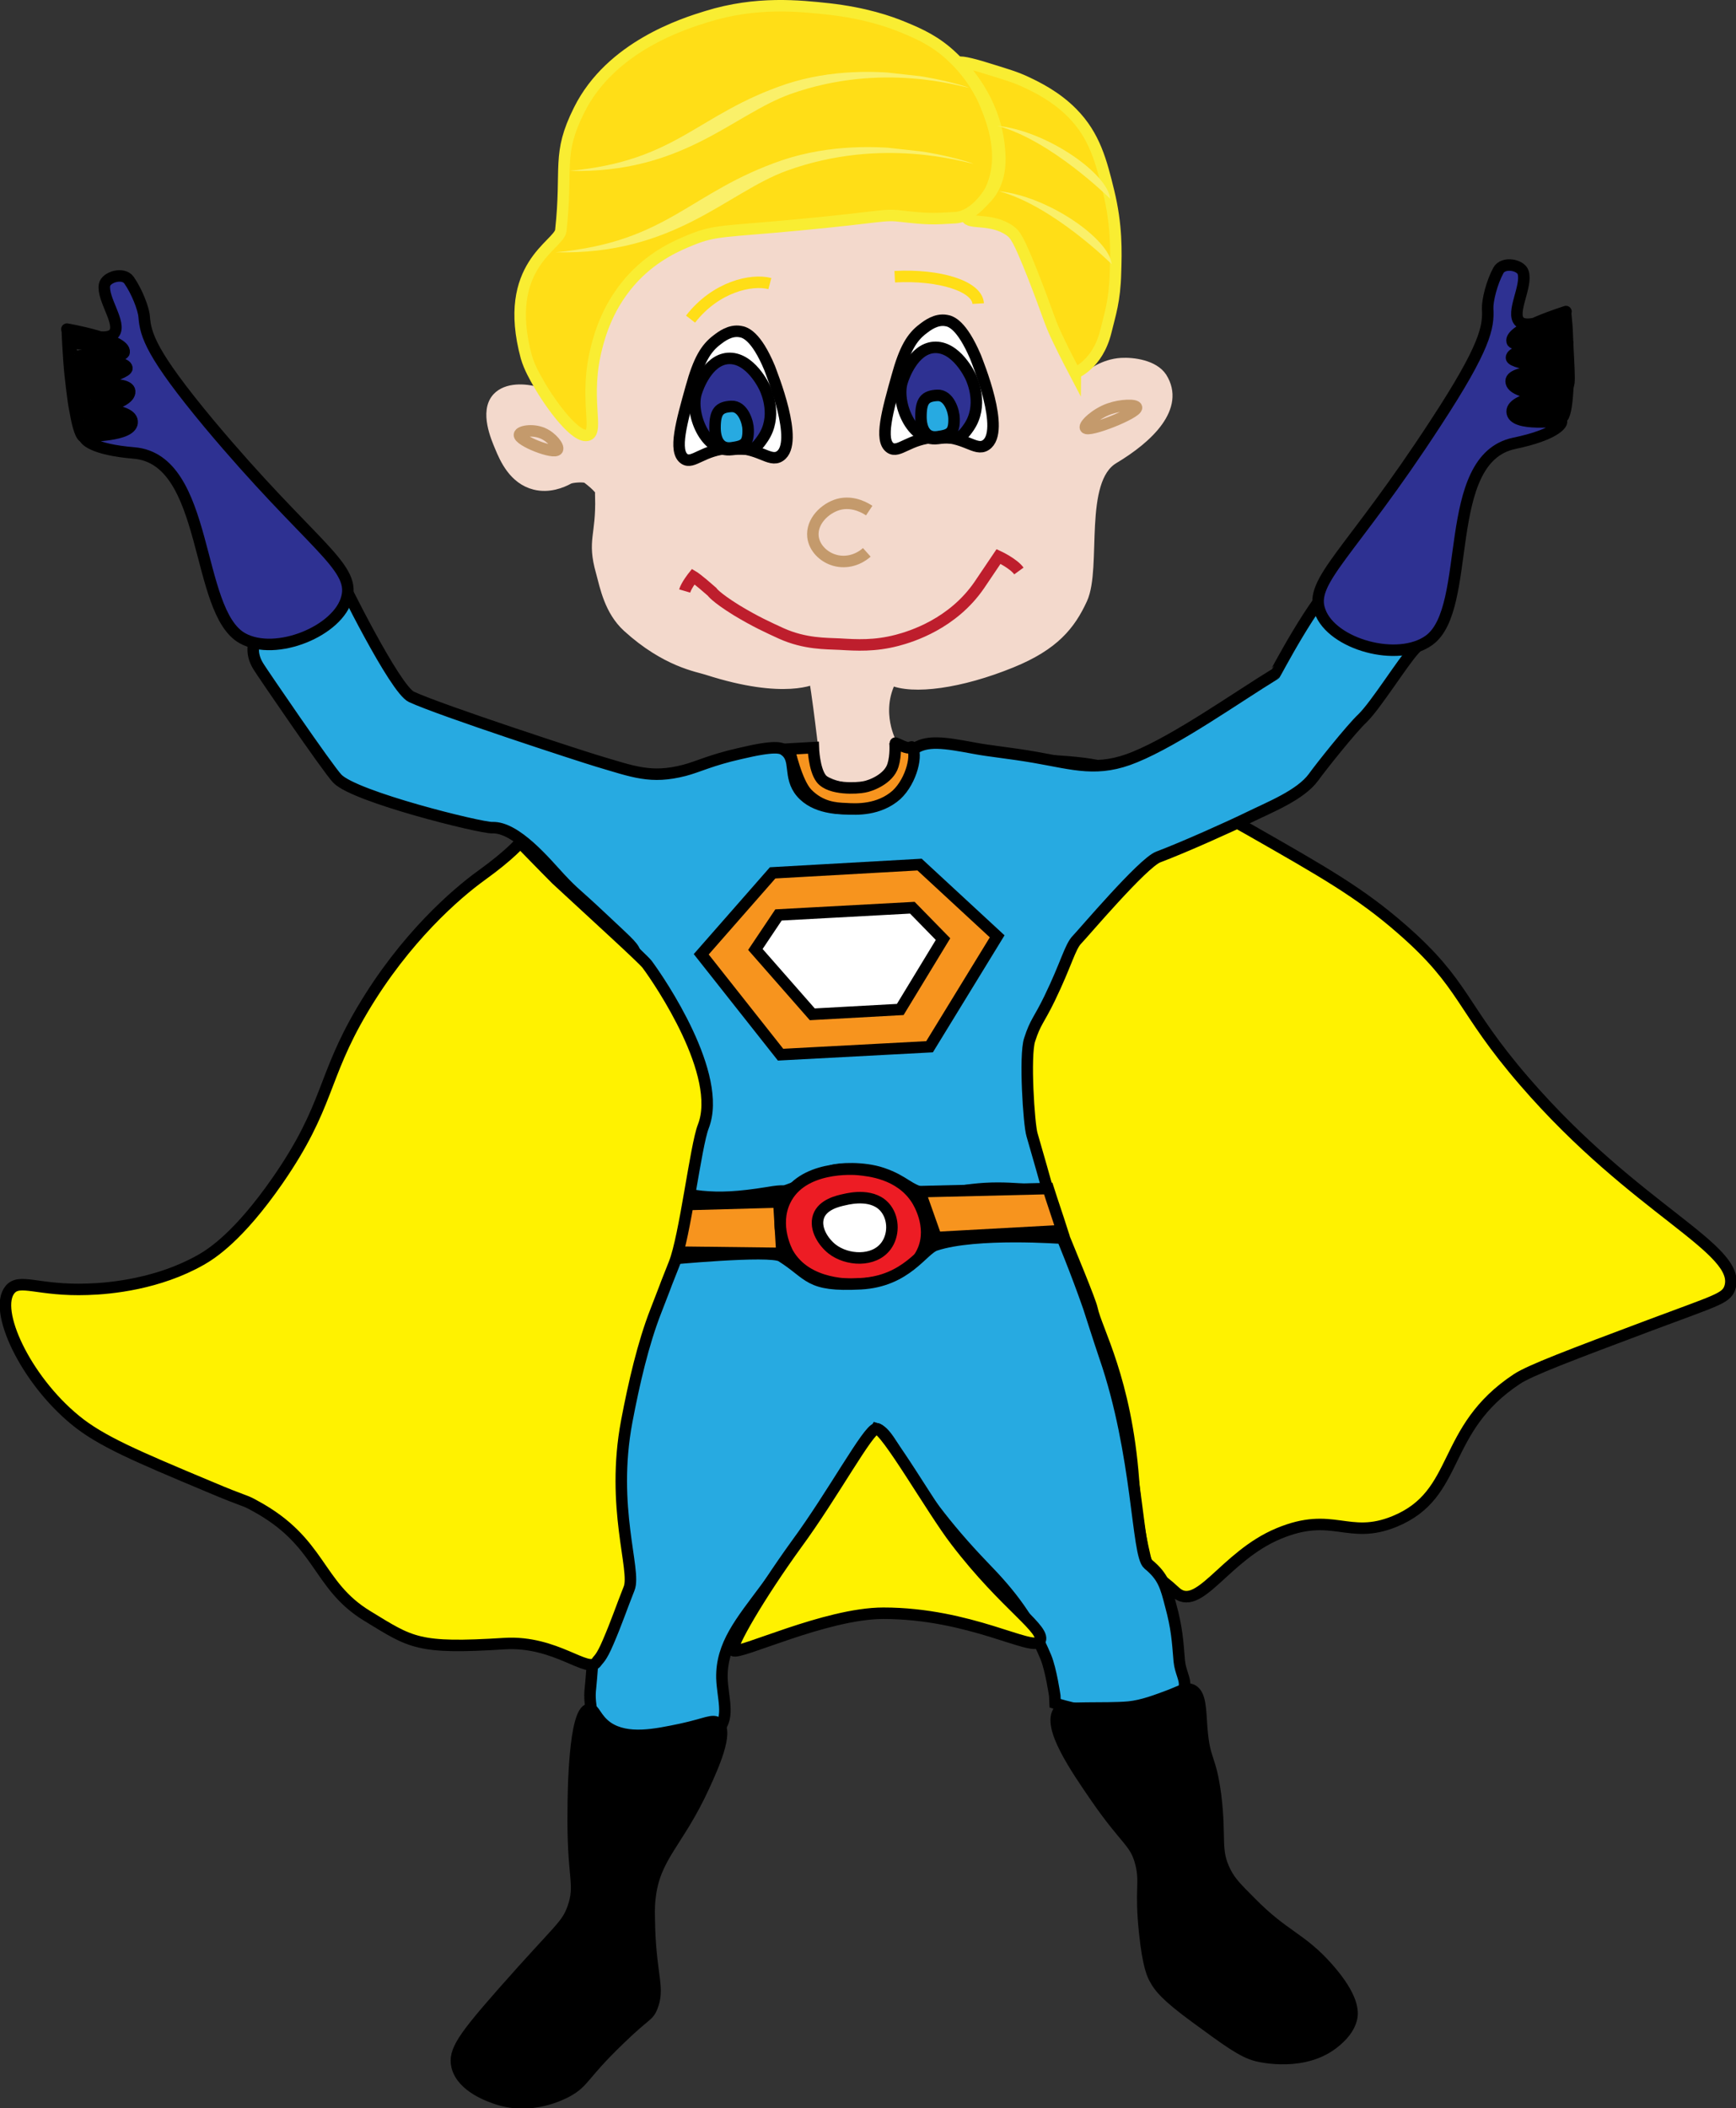 <?xml version="1.0" encoding="utf-8"?>
<!-- Generator: Adobe Illustrator 18.1.0, SVG Export Plug-In . SVG Version: 6.00 Build 0)  -->
<!DOCTYPE svg PUBLIC "-//W3C//DTD SVG 1.1//EN" "http://www.w3.org/Graphics/SVG/1.1/DTD/svg11.dtd">
<svg version="1.1" id="Layer_1" xmlns="http://www.w3.org/2000/svg" xmlns:xlink="http://www.w3.org/1999/xlink" x="0px" y="0px"
	 viewBox="0 0 503.3 611" enable-background="new 0 0 503.3 611" xml:space="preserve">
<rect x="0" y="0" width="503.3" height="611" fill="#333333" stroke="none"/>
<symbol  id="Blond_Hair_1" viewBox="-8.1 -3.4 16.2 6.8">
	<g>
		<g>
			<path fill="#FAF069" d="M-8.1,2.5c0,0,10.4-0.9,16.2-5.9C3.6,2-5.5,4.9-8.1,2.5z"/>
		</g>
	</g>
</symbol>
<symbol  id="Blond_Hair_4" viewBox="-11.3 -7.7 22.7 15.4">
	<g>
		<path fill="#FAF069" d="M-11.3,7c0,0,5.6,2.6,10.6-1.9c5-4.6,5.8-10.2,12-12.7C4.7-6.5,2.2,0.9-1,4C-6.1,8.9-10.8,7-11.3,7z"/>
	</g>
</symbol>
<path fill="#FFF200" stroke="#000000" stroke-width="3.332" stroke-miterlimit="10" d="M340.6,461.3c6.9,6.6,14.2-10.2,30.1-16.8
	c15.8-6.6,20.1,2,33.6-3.5c19.3-7.9,13.2-26.6,35.5-41.3c3.8-2.5,15.4-6.9,38.6-15.6c19.2-7.2,22-7.7,23.1-10.8
	c3.8-11.3-27.1-22.3-59.5-59.8c-18.7-21.6-17-28-35.6-44.2c-12-10.5-22.6-16.5-43.8-28.6c-16.9-9.6-29-15-43.2-18.5
	c-8.3-2-24.9-2-24.9-2s8,6.8,24.6,17.8c24,15.9-11.1,19.4-18.1,40.3c-6.5,19.4-8.2,35-6.5,44.9c0.9,5.1,21.2,51.8,22.1,56.2
	c1.3,6.2,9.8,20.4,12,49.5c0.5,6.9,1.4,14.2,3.4,22.6C333,456.1,336.5,457.4,340.6,461.3z"/>
<path fill="#27AAE1" stroke="#000000" stroke-width="3.332" stroke-miterlimit="10" d="M264.6,217.4c3.8-3.1,9.4-2.1,18-0.5
	c4.2,0.8,10.5,1.4,17.4,2.6c11.5,2,18.3,4.4,29.1-0.1c12.2-5,29.4-17.2,40.5-24c0.2-0.1,11.2-21.6,19-28.4c3.2-2.8,5.8,7.4,10,10.2
	c3.5,2.2,13.9,5.9,15.3,7.6c0,0-1.7,1-3.9,3.5c-3.4,3.7-11.1,16.1-15,19.9c-3.3,3.1-12.2,14.3-14.2,17.1
	c-3.8,5.2-12.8,8.7-18.9,11.7c-4.9,2.4-18.4,8.5-26.1,11.4c-4.5,1.7-22,22.4-23.5,23.9c-2.1,2.1-3.1,7-8,17.1
	c-3.1,6.4-4.1,6.7-5.8,12c-1.5,4.6-0.2,24.6,0.7,27.5c0,0,0.3,1,2.7,9.4l1.6,5.7c-0.8,2.1-7.6-0.1-18,0.5
	c-10.5,0.7-11.7,2.7-16.8,1.6c-5.7-1.3-6.2-3.7-12.9-6c-5.6-1.9-12.7-1.4-14.5-0.8c-5.6,1.6-6.3,3.3-12.8,5.6
	c-1.9,0.7-0.8-0.1-5.9,0.8c-8.6,1.4-13.9,1.6-19.1,1.1c-4.7-0.5-5.4-1.2-5.7-1.5c-2.5-3,0.3-8,2.3-18c0.6-3.2,2.6-10.6,0-19.7
	c-1-3.5-3.9-6.7-8.7-15.1c-5.8-10-5.1-10.3-6.9-15.5c-1-2.8-1.2-2.7-9.8-10.8c-8.5-8-7.9-6.9-12.4-11.7c-4-4.3-12.7-14.9-19.6-14.6
	c-3.4,0.1-39.8-8.9-44.9-14.2c-2.8-2.9-22.1-31.2-22.8-32.4c-4.3-6.7,1.3-11.8,2.9-13.1c5.8-5.1,7.3-4.4,11.4-8.9
	c4.6-5.1,6.2-11.4,8.5-5.7c1.1,2.6,16.7,34.2,21.5,36.4c8.7,4,49.2,17.2,53.9,18.6c10.5,3.1,15.5,5.2,25.2,2.7c3.9-1,7.7-3,16.2-4.9
	c10.1-2.4,11.9-1.7,12.9-0.9c3.7,2.6,0.9,7.6,4.8,12.2c4,4.7,11.1,4.7,13.6,4.7c2.7,0,8.3,0,12.3-3.7
	C263.1,226,260.3,220.9,264.6,217.4z"/>
<polygon fill="#F7941E" stroke="#000000" stroke-width="3.332" stroke-miterlimit="10" points="266.6,250.6 289.1,271.4 
	269.5,303.4 226.3,305.7 203.3,276.6 224,253 "/>
<polygon fill="#FFFFFF" stroke="#000000" stroke-width="3.332" stroke-miterlimit="10" points="273.4,272.2 261,292.6 235.5,294 
	219,275.2 225.7,265.2 264.5,263.1 "/>
<path fill="#F7941E" stroke="#000000" stroke-width="3.332" stroke-miterlimit="10" d="M303.9,344.5c1.3,4.1,2.7,8.1,4,12.2
	l-36.5,2l-4.7-13.3L303.9,344.5z"/>
<polygon fill="#F7941E" stroke="#000000" stroke-width="3.332" stroke-miterlimit="10" points="225.8,348.4 226.7,363.3 
	193.4,362.9 196.6,349.2 "/>
<path fill="#ED1C24" stroke="#000000" stroke-width="3.332" stroke-miterlimit="10" d="M265.8,347.7c0.5,0.8,4.7,7.6,1.9,14.5
	c-3.6,8.9-15.7,9.8-18,10c-2.7,0.2-15.8,0.7-21.3-9c-0.2-0.4-4.3-7.9-0.8-15.2c4.9-10.2,19.8-9.2,21.5-9
	C251.7,339.3,260.9,340,265.8,347.7z"/>
<path fill="#FFFFFF" stroke="#000000" stroke-width="3.332" stroke-miterlimit="10" d="M256.9,350.4c2.3,3.1,2.2,7.7,0,10.7
	c-3.5,4.8-11.4,4.3-15.7,0.9c-2.4-1.9-5.1-5.8-3.9-9.4c1.2-3.5,5.7-4.5,7.6-4.9C246.6,347.3,253.5,345.8,256.9,350.4z"/>
<path fill="#27AAE1" stroke="#000000" stroke-width="3.332" stroke-miterlimit="10" d="M308,358.9c0,0,3.9,9.3,7.6,19.9
	c0.6,1.8,3.1,9.7,4.7,14.4c9.8,28.4,9.3,57.5,12.6,60.2c4.4,3.6,5.1,6.5,6.5,11.9c1.8,6.6,2,10.2,2.5,16.2c0.3,3.1,1.8,5.2,1.5,7.2
	c-0.4,2.9-5,4.4-8.1,5.5c-1.7,0.6-9.3,2.1-15.2,2.1c-6.4,0-14.2-2.6-14.2-2.6l-0.1-2.2c0,0-1.1-7.6-2.6-11.2
	c-4.6-11-10.2-18.2-17.9-26.1c-23.9-24.8-26.1-38.6-31.2-40.1c0,0-8.5,14.4-32.1,46.3c-7.2,9.7-12.9,16.3-12.7,26
	c0.2,5.7,2.3,11.1-0.9,14.7c-0.7,0.8-2,1.9-10.5,2.8c-15.3,1.7-20-0.8-21.5-1.6c-1.6-0.9-4.5-2.7-4.8-5.4c-0.3-2.5-0.8-4.6-0.4-7.8
	c0.8-7.8,0.2-9.9,3.9-16.9c1.6-3.1,2.7-7.3,4.1-11c3.2-8-1.9-29.7,1.5-50.9c1.9-11.7-0.7-20.9,2.8-24.7c6.1-6.7,9.9-20.6,9.9-20.6
	s29.8-2.9,33.1-0.9c8.6,5.4,7.6,8.8,23,8c13.4-0.7,18-10,21.7-11.2C283,357,308,358.9,308,358.9z"/>
<path stroke="#000000" stroke-width="3.332" stroke-miterlimit="10" d="M348.4,500.9c-0.4-5.4-0.3-9.9-2.9-11.1
	c-1.4-0.6-2.7,0.1-6.1,1.5c-4,1.5-8.1,3.1-12.2,3.5c-6.7,0.6-19.2-0.2-20.2,1.1c-3.4,4.5,4.9,16.6,10.9,25.3
	c8.8,12.7,11.3,12.6,12.9,19c1.4,5.8-0.3,7.1,1.1,20.2c1,9.5,2.3,12.1,3,13.3c1.2,2.2,3,4.7,11.9,11.2c9,6.6,13.5,9.9,17.5,10.9
	c1.1,0.3,14.1,3.4,22.9-4.1c1.4-1.2,4-3.5,4.7-7c0.2-1.4,0.7-5.6-7-14.3c-7.8-8.8-12.6-9.1-22.4-19.1c-3.8-3.8-5.8-5.8-7.2-8.6
	c-3.3-6.4-1.3-9.5-2.9-22.4C350.9,508.9,349.2,510.9,348.4,500.9z"/>
<path stroke="#000000" stroke-width="3.332" stroke-miterlimit="10" d="M204.1,517.7c2.6-5.7,7.1-15.6,4.1-18.2
	c-1.5-1.3-3.6,0.2-10.6,1.7c-7.6,1.6-15.7,3.3-21.4-0.5c-3.6-2.5-3.8-5.5-5.4-5.3c-4.3,0.6-4.6,24.1-4.6,29
	c-0.3,20.4,2.4,21.5-0.1,28.7c-1.9,5.2-3.6,5.5-20.1,24.2c-11.8,13.4-14.5,17.3-13.5,21.6c1.5,6.1,9.7,8.8,11.8,9.5
	c9.8,3.2,18.6-1.4,20.1-2.2c5.1-2.8,4.4-4.7,15-14.9c7.7-7.5,8.5-6.8,9.6-9.5c2.2-5.4-0.2-8.8-0.7-22.5c-0.1-4.4-0.2-6.5,0.1-9
	C189.7,538,196.5,534.3,204.1,517.7z"/>
<path fill="#FFF200" stroke="#000000" stroke-width="3.332" stroke-miterlimit="10" d="M150.8,244.2c0,0-2.7,3.4-11.3,9.6
	c-7.2,5.2-22.1,18-34.5,39c-11.7,19.8-9.5,27.6-24.4,49.2c-11.5,16.6-19.4,21.5-22.4,23.2c-12.2,6.9-25.9,8.3-32.8,8.5
	c-14.4,0.5-19.7-3.3-22.5,0.1c-4.9,5.9,4.4,25.9,18.9,37.8c7.4,6.1,17.8,10.5,38.8,19.3c11.1,4.7,10,3.7,13.2,5.5
	c19.5,10.5,17.9,23,32.7,32c12.8,7.8,14.5,9.6,39.8,8c14.9-0.9,24.3,9,26.7,5.3c0.5-0.8,1.3-1,3.3-5.7c2.5-5.8,3.8-9.8,6.1-15.6
	c2.1-5.2-5.4-23.4-0.7-48.4c2.1-11.1,4.8-22.7,8.4-31.9c5.4-13.9,1.3-3.6,5.4-13.9c3.1-7.8,6.2-34.1,8.4-39.7
	c5.8-14.9-12.5-41.9-16.3-47c-1.3-1.7-15.3-14.4-26.3-24.6C157.3,250.9,152.2,245.6,150.8,244.2z"/>
<path fill="#FFF200" stroke="#000000" stroke-width="3.332" stroke-miterlimit="10" d="M212.6,478.4c1.5,1.4,26.8-10.8,43.5-10.8
	c25.1,0,43.2,11.2,45.3,8.2c2.3-3.3-9.8-10.2-24.3-29.2c-6.8-8.8-20.3-32.6-23-32.5c-2.4,0.1-12.6,19.1-23.2,33.5
	C220.2,462.4,211.5,477.3,212.6,478.4z"/>
<path fill="#F3D9CC" stroke="#F3D9CC" stroke-width="3.332" stroke-miterlimit="10" d="M239.6,223c0,0-1.8-16.7-3.4-26.5
	c0,0-8.4,4.8-31.1-2.5c-2.7-0.9-11.9-2.2-23.1-12.4c-5.1-4.7-6.4-11.4-7.6-15.9c-2.6-9.2,0.1-10.2-0.2-21.7c0,0,2.3-0.8-3.9-5.5
	c-0.8-0.6-4.7-0.3-5.5,0.2c-2,1.1-5.7,2.6-9.7,1.6c-6-1.5-8.6-7.4-10-10.8c-1.1-2.6-4.4-10.2-0.8-14.1c2.7-2.9,7.9-2.6,11.3-1.6
	c10.4,3.1,12.7,15.9,15.9,15.2c2.7-0.6-1-5.8,1.7-20.9c0.8-4.3,0.3-5.3,4.5-14.2c2.9-6.2,6.1-14.2,11.5-17.9
	c5.7-3.9,11.2-7.9,26.7-9.9c17.1-2.2,19.9-1.3,38.9-3.2c8-0.8,19.7-1.4,36.9,5.4c6.4,2.5,11.9,27.2,14.5,30.3
	c9.4,11.4,0.7,14.7,1.8,17.8c0,0.1,0.1,0.1,0.1,0.1c0.8,0.3,3.4-4,7.1-7c1.1-0.8,4.8-3.8,9.9-4.1c3.4-0.2,9.3,0.6,11.6,4.1
	c5.3,8.4-3.7,17.2-13.9,23.3c-10.6,6.3-5,31.7-9.2,40.8c-3.4,7.4-8.1,13.3-20.4,18.3c-14.7,6-28.6,7.9-34.9,5c0,0,0,0,0,0
	c-5,9.6,0.1,18.7,0.1,18.7c0.1,1.1,0.2,2.9,0.4,5.2c-1.3,1.2-3.6,2.8-6.9,3.9c-0.9,0.3-2,0.5-3.3,0.6
	C243.4,225.7,239.6,223,239.6,223z"/>
<path fill="none" stroke="#C49A6C" stroke-width="3.332" stroke-miterlimit="10" d="M161.6,130.3c0.5-0.8-1.5-3.5-4.2-4.7
	c-3-1.3-6.7-0.6-6.8,0.4C150.3,127.7,160.7,131.8,161.6,130.3z"/>
<path fill="none" stroke="#C49A6C" stroke-width="3.332" stroke-miterlimit="10" d="M314.7,124c-0.5-0.8,2.9-4.1,6.9-5.5
	c3.4-1.2,7.7-1.3,7.9-0.4C329.8,119.7,315.5,125.4,314.7,124z"/>
<g>
	<path fill="#FFFFFF" stroke="#000000" stroke-width="3.332" stroke-miterlimit="10" d="M226.1,132.2c-3,2-6.2-2.8-14.5-2.3
		c-7.8,0.4-10.7,4.8-13.2,3.1c-3.2-2.2-0.8-10.7,2-20.7c2.2-8,4.3-11.4,7.5-13.8c1.3-1,3.8-2.9,6.7-2.4c1.4,0.2,4.6,1.2,8.5,10.5
		C223.7,108.3,231.9,128.4,226.1,132.2z"/>
	<path fill="#2E3192" stroke="#000000" stroke-width="3.332" stroke-miterlimit="10" d="M221.2,127c4.2-6.2,1.1-13.3,0.6-14.4
		c-0.2-0.5-4.3-9.2-10.8-8.7c-5.9,0.5-8.7,8.5-9.1,9.8c-2,5.9,2.5,17.6,10.3,16.6C217.6,129.6,218,131.8,221.2,127z"/>
	<path fill="#27AAE1" stroke="#000000" stroke-width="3.332" stroke-miterlimit="10" d="M212.1,129.8c3.6-0.5,4.9-1.1,4.8-5.3
		c0-1.9-1.4-6.9-4.9-6.7c-3.5,0.2-4.7,1.5-4.7,6.2C207.3,127.2,208.5,130.3,212.1,129.8z"/>
</g>
<g>
	<path fill="#FFFFFF" stroke="#000000" stroke-width="3.332" stroke-miterlimit="10" d="M285.8,129c-3,2-6.2-2.8-14.5-2.3
		c-7.8,0.4-10.7,4.8-13.2,3.1c-3.2-2.2-0.8-10.7,2-20.7c2.2-8,4.3-11.4,7.5-13.8c1.3-1,3.8-2.9,6.7-2.4c1.4,0.2,4.5,1.2,8.5,10.5
		C283.4,105,291.7,125.1,285.8,129z"/>
	<path fill="#2E3192" stroke="#000000" stroke-width="3.332" stroke-miterlimit="10" d="M280.9,123.8c4.2-6.2,1.1-13.3,0.6-14.4
		c-0.2-0.5-4.3-9.2-10.8-8.7c-5.9,0.5-8.7,8.5-9.1,9.8c-2,5.9,2.5,17.6,10.3,16.6C277.3,126.3,277.7,128.5,280.9,123.8z"/>
	<path fill="#27AAE1" stroke="#000000" stroke-width="3.332" stroke-miterlimit="10" d="M271.8,126.6c3.6-0.5,4.9-1.1,4.8-5.3
		c0-1.9-1.4-6.9-4.9-6.7c-3.5,0.2-4.7,1.5-4.7,6.2C267,124,268.2,127.1,271.8,126.6z"/>
</g>
<path fill="none" stroke="#FFDE17" stroke-width="3.332" stroke-miterlimit="10" d="M223.2,82.2c-5.3-1.4-15.7,0.9-23,10.3"/>
<path fill="none" stroke="#FFDE17" stroke-width="3.332" stroke-miterlimit="10" d="M283.6,88c-0.3-5-11.1-8.5-24.2-7.8"/>
<line fill="none" stroke="#000000" stroke-width="3.332" stroke-miterlimit="10" x1="218" y1="97" x2="218" y2="97"/>
<g>
	<path fill="none" stroke="#C49A6C" stroke-width="3.332" stroke-miterlimit="10" d="M252,148c-0.6-0.4-4.4-3-8.9-1.8
		c-3.9,1.1-7.9,4.9-7.4,9.4c0.4,3.3,3.1,5.7,5.7,6.6c3.3,1.2,7.1,0.4,9.9-2.1"/>
</g>
<path fill="none" stroke="#BE1E2D" stroke-width="3.332" stroke-miterlimit="10" d="M295.4,165.5c-1.6-2.2-5.9-4.2-5.9-4.2
	s-3.3,4.9-5.6,8.3c-7.7,11.2-19.6,14.9-23.8,16c-6.5,1.7-11.7,1.4-16.7,1.1c-3.9-0.2-10,0-16.9-3.1c-3.7-1.7-7.5-3.4-13.1-6.8
	c-6.1-3.8-7-5.3-7-5.3c-4.2-3.7-5.4-4.4-5.4-4.4s-2,2.5-2.5,4.2"/>
<path fill="#FFDE17" stroke="#F9ED32" stroke-width="3.332" stroke-miterlimit="10" d="M320.6,96.1c1.2-5,2.6-8.8,2.8-17.1
	c0.2-6.1,0.4-13.7-2-23.5c-2.1-8.6-4-16.1-10.5-22.7c-4.8-4.9-10.5-7.6-13-8.8c-3.3-1.6-6.1-2.4-11.6-4.1c-5-1.6-8.7-2.3-8.1-1.6
	c1.3,1.7,9.8,10,11.4,23.6c0.3,2.8,1,8.6-2.2,13.6c-3,4.5-7.5,5.8-7.1,7.5c0.5,2.1,7.1,0.1,12.4,3.8c1.7,1.2,2.6,2.5,6.7,12.8
	c4.8,12.2,4.7,13.4,7.6,19.3c1.4,3,4.7,9.3,4.7,9.3v0C311.7,108,318.2,105.8,320.6,96.1z"/>
<path fill="#FFDE17" stroke="#F9ED32" stroke-width="3.332" stroke-miterlimit="10" d="M262.1,8c-4.3-1.8-11.3-4.2-21.8-5.4
	c-8.5-0.9-20.9-2.3-35.4,2.2c-6.5,2-27.8,8.6-37,27.1c-6.5,13-3.3,16.4-5.3,34.9c-0.5,4.3-17.2,10.1-10,36.7c0.9,3.1,2.6,6,3.7,7.9
	c3.5,6.1,10.8,16,14.2,14.7c3.2-1.2-1.3-10.9,2.5-25.5c0.9-3.5,3.3-12.4,10.8-20.3c6.1-6.4,12.7-9.2,16.4-10.7
	c7.2-3,10.1-2.4,31.1-4.4c25.5-2.4,24.6-3.2,30.3-2.5c7,0.8,8.9,0.8,15.3,0.4c5.3-0.3,9.4-6.2,10.3-8c4.6-9.8,0.4-20.1-1.3-24.4
	c-1.3-3.3-4.2-8.9-9.7-14.1C271.4,12,266.7,9.9,262.1,8z"/>
<use xlink:href="#Blond_Hair_4"  width="22.7" height="15.4" x="-11.3" y="-7.7" transform="matrix(-4.953 -0.549 0.277 -2.501 223.065 36.729)" overflow="visible"/>
<use xlink:href="#Blond_Hair_4"  width="22.7" height="15.4" x="-11.3" y="-7.7" transform="matrix(-5.173 -0.574 0.293 -2.647 221.757 59.496)" overflow="visible"/>
<use xlink:href="#Blond_Hair_1"  width="16.2" height="6.8" x="-8.1" y="-3.4" transform="matrix(-1.526 -1.738 1.352 -1.187 306.133 46.514)" overflow="visible"/>
<use xlink:href="#Blond_Hair_1"  width="16.2" height="6.8" x="-8.1" y="-3.4" transform="matrix(-1.526 -1.738 1.352 -1.187 306.569 65.471)" overflow="visible"/>
<g>
	<path fill="#2E3192" stroke="#000000" stroke-width="3.332" stroke-miterlimit="10" d="M70.3,185c-13.9-7.7-9.5-51.8-31.4-53.7
		c-12.2-1-14.5-4-14.4-4.6c0.1-0.5,14.3,0,13.8-4.6c-0.4-4.3-15.4-3.8-15.4-3.2c0,0.6,15-1.3,14.7-5.5c-0.3-3.7-16.5-1-16.5-1.1
		c0-0.1,15.9-3.7,15.7-5.6c-0.3-3-16.7-2-16.7-2.2c0-0.2,15.7-0.4,15.9-2.4c0.5-3.8-17.1-6.8-16.6-6.7c0.3,0,11.4,4.3,13.7,1.2
		c2.2-2.9-3.5-9.9-2.8-14c0.4-2.3,5.4-3.8,7.1-1.4c2.3,3.3,4.2,8.2,4.4,10.6c0.4,5.3,2,10.8,18.8,31c29.3,35,42.3,41.1,40,50.3
		C98.3,182.8,80,190.4,70.3,185z"/>
	<path fill="none" stroke="#000000" stroke-width="3.332" stroke-miterlimit="10" d="M19.5,95.3c0.1,3.2,0.3,6.3,0.5,9.2
		c0.2,2.9,0.5,5.6,0.8,8c0.3,2.5,0.6,4.8,1,6.7c0.8,4.7,1.8,7.6,2.7,7.5"/>
	<g>
		<g>
			<path d="M20.5,98c0,2-0.4,4.9,2,5c1.2,0.1,1.7-0.1,2.8,0.1c0.9,0.2,1.8,0.3,2.7,0.3c1.8-0.1,3.5-0.6,5.2-1.2
				c0.8-0.3,0.8-1.4,0-1.6c-2.1-0.6-4.2-1.5-6.3-2.2c-1.4-0.5-3.2-1.3-4.7-1.1c-0.3,0-0.5,0.3-0.6,0.6c-0.3,1.2-0.5,3.1,1,3.4
				c0.7,0.1,1.4,0,2.1,0.2c0.7,0.2,1.3,0.5,2,0.7c1.1,0.3,2,0.4,3.1,0.3c0.9-0.1,0.7-1.4,0-1.6c-2.3-0.8-4.5-1.7-6.9-1.9
				c-1.1-0.1-1.1,1.6,0,1.7c2.2,0.2,4.4,1.1,6.5,1.9c0-0.5,0-1.1,0-1.6c-1.8,0.3-3.2-0.8-4.9-1.1c-0.4-0.1-1,0.1-1.2-0.1
				c-0.6-0.4,0-0.4,0.5-0.4c1.2-0.1,3.1,1,4.3,1.4c1.6,0.6,3.1,1.2,4.7,1.7c0-0.5,0-1.1,0-1.6c-1.3,0.5-2.6,0.9-4,1
				c-1.7,0.2-3-0.3-4.6-0.5c-0.7-0.1-1.4,0.2-2,0.2c-0.5,0,0.3,0.1,0.2,0.1c-0.3-0.4-0.2-2.7-0.2-3.4C22.1,96.9,20.5,96.9,20.5,98
				L20.5,98z"/>
		</g>
	</g>
	<g>
		<g>
			<path d="M21,106.6c0.2,1.4,0.3,2.9,0.5,4.3c0.1,0.7,1.2,1.3,1.6,0.4c0.7-1.5,3.8-1.6,5.1-1.9c1.7-0.4,3.3-1,4.9-1.5
				c0.6-0.2,0.8-0.9,0.4-1.4c-1.6-1.6-3.8-1.2-5.9-1.1c-1.3,0.1-5.1-0.5-5.6,1.2c-0.3,1.1,0.5,2.5,1.6,2.5c1.3,0,2.7-0.5,4-0.5
				c1.4,0,2.7-0.1,4.1-0.5c1-0.3,0.6-1.9-0.4-1.6c-1.6,0.5-3.1,0.4-4.7,0.4c-0.8,0-2.6,0.4-2.9,0.4c2.3,0,6.9-1.5,8.7,0.4
				c0.1-0.5,0.2-0.9,0.4-1.4c-2.4,0.8-4.7,1.6-7.2,2.1c-1.6,0.3-3.1,0.5-3.8,2.2c0.5,0.1,1,0.3,1.6,0.4c-0.2-1.4-0.3-2.9-0.5-4.3
				C22.6,105.5,20.9,105.5,21,106.6L21,106.6z"/>
		</g>
	</g>
	<g>
		<g>
			<path d="M26.1,107.7c0.8,0,1.7-0.2,2.5-0.1c0.6,0.1,1,0.5,1.5,0.7c1.1,0.3,3.4,0.1,4.5-0.3c0.4-0.1,0.6-0.4,0.6-0.8
				c0,0,0-0.1,0-0.1c0-0.3-0.2-0.6-0.4-0.7c0,0-0.1,0-0.1-0.1c-0.9-0.5-1.8,0.9-0.8,1.4c0,0,0.1,0,0.1,0.1c-0.1-0.2-0.3-0.5-0.4-0.7
				c0,0,0,0.1,0,0.1c0.2-0.3,0.4-0.5,0.6-0.8c-0.7,0.3-1.7,0.2-2.4,0.3c-0.9,0.1-1.1,0-1.8-0.4c-1.1-0.5-2.6-0.2-3.8-0.1
				C25.1,106.1,25.1,107.7,26.1,107.7L26.1,107.7z"/>
		</g>
	</g>
	<g>
		<g>
			<path d="M22.5,109.9c0.4,0,0.8,0,1.2,0c1.1,0,1.1-1.7,0-1.7c-0.4,0-0.8,0-1.2,0C21.4,108.3,21.4,109.9,22.5,109.9L22.5,109.9z"/>
		</g>
	</g>
	<g>
		<g>
			<path d="M22.3,114.9c4.5-0.2,9.1-0.4,13.6-0.6c-0.1-0.5-0.1-1.1-0.2-1.6c-2.8,0.9-5.5,1.8-8.3,2.8c-0.7,0.2-1.4,0.4-2,0.7
				c-0.3,0.1-0.6,0.2-0.8,0.4c-0.3,0.4-0.4,0.3-0.4-0.2c0-0.3-0.1-0.5-0.3-0.5c-0.4-0.2-0.3-0.2,0.3-0.1c0.5-0.2,2.1,0,2.6,0
				c1.1-0.1,2.2-0.2,3.3-0.3c0.4-0.1,2.6-0.5,2.7-0.4c-0.2-0.3-1.6-0.1-1.9-0.1c-0.8,0.1-1.5,0.4-2.2,0.7c-0.5,0.2-1.1,0.6-1.6,0.8
				c-0.5,0.4-1,0.4-1.6-0.1c-0.8,0-1.1-0.2-1-0.8c0.2,0.5,0.4,0.9,0.6,1.4c0.1-0.1,0.3-0.1,0.4-0.2c1.1-0.1,1.1-1.8,0-1.7
				c-0.8,0.1-1,0.2-1.6,0.7c-0.6,0.5,0,1.4,0.6,1.4c1.6,0.2,2.1-1.9,0.7-2.7c-1.6-0.9-2.6,0.6-2.3,2c0.4,2.5,2.8,2.2,4.7,1.4
				c0.7-0.3,1.4-0.7,2.2-1c1-0.4,2-0.2,3-0.5c0.7-0.2,1.7-0.5,2-1.3c0.9-2.2-2-1.8-3.2-1.7c-2.3,0.3-4.6,0.6-7,0.6
				c-0.9,0-1.8-0.2-2.3,0.6c-0.6,1,0.2,3.3,1.4,3.6c1.3,0.3,4.4-1.3,5.6-1.7c2.3-0.8,4.5-1.5,6.8-2.3c0.9-0.3,0.8-1.7-0.2-1.6
				c-4.5,0.2-9.1,0.4-13.6,0.6C21.2,113.3,21.2,114.9,22.3,114.9L22.3,114.9z"/>
		</g>
	</g>
	<g>
		<g>
			<path d="M23.3,121.8c2.4-0.2,4.9-0.4,7.3-0.2c1.1,0.1,2.2,0.2,3.2,0.3c1.6,0.6,2,0.5,1.3-0.1c-0.7,0.4-1.4,0.7-2.2,1
				c-1.7,0.7-4.8,1.9-6.6,1.4c-1.1-0.2-1.4-0.7-0.8-1.5c0.3,0,0.5,0,0.8,0c0.7-0.3,2-0.3,2.7-0.5c0.8-0.2,3.7-0.9,2.2,0.4
				c-0.5,0.4-2.7,0.7-3.3,0.7c-1.9,0.1-0.7-0.1,0.2-0.2c0.9-0.2,1.8-0.4,2.7-0.6c0.9,0,1.8-0.2,2.7-0.6c-0.6,0.1-1.2,0.2-1.8,0.3
				c-0.9,0.2-1.8,0.4-2.7,0.7c-0.6,0.2-1.2,0.4-1.7,0.6c0.1,0.7,0.5,0.8,1.1,0.3c1,0,2.2-0.6,3.2-0.8c1.1-0.2,0.6-1.8-0.4-1.6
				c-1.5,0.3-7.3,1.1-5,3.8c0.2,0.2,0.6,0.3,0.8,0.2c2-0.8,4.1-1.4,6.2-1.8c0.9-0.2,1.9-0.2,2-1.2c0.4-2.4-3.5-1.8-4.7-1.5
				c-1.4,0.3-6.4,0.3-6,2.9c0.4,2.9,5.6,0.9,7.1,0.5c1.3-0.3,4.5-1.5,2.9-3.3c-0.8-1-2.6-0.9-3.6-0.8c-0.7,0.1-1.4,0.3-2,0.4
				c-1.2,0.3-2.5,0.2-3.8,0.4c-1.8,0.4-1.6,2.8-0.7,4.1c1.5,2,6.6,0.2,8.4-0.4c1-0.4,6.3-2.1,3.9-4c-1-0.8-3.8-0.7-5-0.8
				c-2.8-0.2-5.5,0-8.3,0.2C22.2,120.2,22.2,121.9,23.3,121.8L23.3,121.8z"/>
		</g>
	</g>
</g>
<g>
	<path fill="#2E3192" stroke="#000000" stroke-width="3.332" stroke-miterlimit="10" d="M414.3,185.6c12.9-9.3,3.2-52.6,24.7-57.1
		c12-2.5,13.9-5.7,13.7-6.3c-0.1-0.5-14.2,1.7-14.3-2.9c-0.1-4.3,14.8-5.6,14.9-5.1c0.1,0.6-15.1,0.6-15.2-3.7
		c-0.1-3.7,16.3-3,16.3-3.1c0-0.1-16.2-1.8-16.2-3.7c-0.1-3,16.3-4,16.3-4.2c0-0.2-15.6,1.5-16.1-0.5c-1-3.7,16.2-8.8,15.6-8.7
		c-0.3,0.1-10.8,5.7-13.5,2.9c-2.5-2.6,2.3-10.2,1.1-14.2c-0.7-2.3-5.8-3.2-7.2-0.6c-1.9,3.5-3.2,8.7-3.1,11.1c0.3,5.3-0.6,11-15,33
		c-24.9,38.3-37,45.9-33.6,54.7C386.2,186.8,405.3,192.1,414.3,185.6z"/>
	<path fill="none" stroke="#000000" stroke-width="3.332" stroke-miterlimit="10" d="M453.9,90.7c0.3,3.3,0.4,3.9,0.5,6.9
		c0.1,3,0.5,9.2,0.5,11.8c0,2.6-0.3,1.6-0.4,3.6c-0.3,5-0.9,8-1.8,8.1"/>
	<g>
		<g>
			<path d="M452,93.6c0.1,0.6-0.1,1.8,0.2,2.3c-0.1,0.5,0.1,0.7,0.6,0.4c0.7,0,0.8,0,0.2-0.1c-1-0.3-2.1,0-3.1,0.3
				c-3.2,1-6,1.1-9.4,0.5c0,1.1,0,2.1,0,3.2c1.8-0.7,3.6-1.5,5.4-2.3c1.7-0.7,4.5-2.4,6.4-2.4c-0.5-0.3-1-0.6-1.4-0.8
				c0,0.4,0.1,0.9,0.1,1.3c0.3-0.5,0.6-1,0.8-1.4c-0.2,0.1-2.4,0.4-3.1,0.7c-1.6,0.6-2.9,1.4-4.7,1.4c0,1.1,0,2.2,0,3.3
				c0.5-0.1,1.7,1.4,2.2,1.7c0.8,0.3,1.5,0.4,2.3,0c1.8-0.8,2.1-4,3.8-4.6c2-0.7,1.1-3.9-0.9-3.2c-1.9,0.7-2.5,2.3-3.6,3.8
				c-0.8,1.1-0.5,0.5-1.5-0.3c-0.7-0.5-1.3-0.8-2.2-0.8c-2.1,0.2-2.2,3.3,0,3.3c1.6,0,2.9-0.4,4.4-1c0.8-0.3,1.5-0.7,2.3-0.9
				c0.4-0.1,1.5-0.1,2-0.3c2.1-0.8,1.7-3.1,0.9-4.8c-0.2-0.5-0.9-0.8-1.4-0.8c-2,0-4.1,1.2-5.9,1.9c-2.3,0.9-4.5,2-6.8,2.9
				c-1.4,0.5-1.8,2.9,0,3.2c2,0.4,4,0.7,6,0.6c2.2-0.1,4.1-1.1,6.2-1.3c1.2-0.1,2.3,0.4,3.2-0.8c1-1.3,0.5-3.6,0.3-5.1
				C455.1,91.5,451.7,91.4,452,93.6L452,93.6z"/>
		</g>
	</g>
	<g>
		<g>
			<path d="M452.3,100.7c0,1.6,0,3.1,0,4.7c1-0.3,2.1-0.6,3.1-0.8c-1.2-1.8-2.8-2.1-4.9-2.2c-3.2-0.2-6.3-0.6-9.4-1.2
				c0.2,0.9,0.5,1.9,0.7,2.8c1.2-1.4,3.4-1.1,5.1-1.2c1.1-0.1,4.5-0.7,5-0.3c-0.3-0.5-0.6-1-0.8-1.4c0.1,1.6,0.2,3.3,0.1,4.9
				c1.1-0.1,2.2-0.3,3.3-0.4c-0.1-0.6-0.1-2.7-0.6-3.7c-0.3-0.5-0.9-0.9-1.4-0.8c-1.5,0.1-2.9-0.1-4.4,0c-1.7,0.2-3.4,0.5-5.2,0.2
				c-2.1-0.3-3,2.9-0.9,3.2c1.8,0.3,3.4,0.2,5.2,0c1.8-0.2,3.5,0,5.3-0.1c-0.5-0.3-1-0.6-1.4-0.8c0.2,0.3,0.1,2.1,0.3,2.9
				c0.4,1.9,3.2,1.4,3.3-0.4c0.1-1.9,0.6-6-1.7-6.7c-1-0.3-2.4,0-3.4,0.1c-1.5,0.1-3.1,0.2-4.6,0.3c-2,0.2-4,0.4-5.4,2
				c-0.7,0.9-0.6,2.5,0.7,2.8c2,0.4,4.1,0.7,6.1,1c1.4,0.2,5.4-0.3,6.2,0.9c0.9,1.3,3.1,0.9,3.1-0.8c0-1.6,0-3.1,0-4.7
				C455.6,98.5,452.3,98.5,452.3,100.7L452.3,100.7z"/>
		</g>
	</g>
	<g>
		<g>
			<path d="M449.7,100.7c-1.2,0.1-2.5,0-3.6,0.4c-0.7,0.3-1.1,0.7-1.9,0.8c-0.7,0.1-1.8,0.2-2.4,0.1c0.2,0.2,0.4,0.4,0.6,0.6
				c0,0,0-0.1,0-0.1c-0.1,0.3-0.3,0.6-0.4,0.9c0,0,0.1,0,0.1-0.1c0.9-0.6,0-2.1-0.8-1.4c0,0-0.1,0-0.1,0.1c-0.3,0.2-0.5,0.5-0.4,0.9
				c0,0,0,0.1,0,0.1c0.1,0.3,0.3,0.5,0.6,0.6c1.2,0.3,3.2,0.2,4.4-0.1c0.5-0.1,0.7-0.6,1.2-0.8c0.8-0.4,2-0.2,2.9-0.3
				C450.8,102.2,450.8,100.6,449.7,100.7L449.7,100.7z"/>
		</g>
	</g>
	<g>
		<g>
			<path d="M453.6,102.4c-0.4,0-0.8,0.1-1.2,0.1c-1.1,0.1-1.1,1.8,0,1.7c0.4,0,0.8-0.1,1.2-0.1C454.7,104,454.7,102.3,453.6,102.4
				L453.6,102.4z"/>
		</g>
	</g>
	<g>
		<g>
			<path d="M454.4,106.5c-5,0.4-10,0.8-14.9,1.2c-1.7,0.1-2.4,2.9-0.4,3.3c2.6,0.5,5.1,0.9,7.7,1.4c2.1,0.4,4.4,1.1,6.5,1
				c0.6,0,1.2-0.3,1.4-0.8c0.7-1.4,1.3-4-0.4-4.8c-1.2-0.6-2.9,0-4.1,0.1c-2.1,0.2-4.1,0.1-6.2,0.1c-1.6,0-4.5-0.1-4.2,2.4
				c0.3,2.9,4.2,2.2,6,2.4c2.4,0.3,5.6,2.2,7.8,0.4c1.2-1,1.6-3.7,0.3-4.8c-1.3-1.1-3.8-0.3-4.2,1.4c-0.5,1.9,1.3,3,2.9,2.6
				c1.4-0.3,1.6-2.4,0.4-3c-0.7-0.4-1.2-0.5-2-0.5c-2.1,0.1-2.1,3.4,0,3.3c0.1,0,0.2,0,0.3,0.1c0.1-1,0.3-2,0.4-3
				c0.4,0.2,0.8,0.4,1.2,0.6c-0.1,0.5-0.3,1.1-0.4,1.6c0.6-0.7-9.7-2.2-9.6-2c0,0.6,0,1.1,0,1.7c-0.4,1,9.6-0.5,10-0.2
				c-0.3-0.5-0.6-1-0.8-1.4c0,0.5,0,1.1-0.2,1.6c0.5-0.3,1-0.6,1.4-0.8c-2.2,0.1-4.6-0.7-6.8-1.1c-2.2-0.4-4.4-0.8-6.6-1.2
				c-0.1,1.1-0.3,2.2-0.4,3.3c5-0.4,10-0.8,14.9-1.2C456.5,109.7,456.6,106.3,454.4,106.5L454.4,106.5z"/>
		</g>
	</g>
	<g>
		<g>
			<path d="M454,113c-4.3,0.1-10.1,0.2-14,2.5c-2.6,1.6-0.9,4.2,1.1,5.2c3.2,1.7,7.5,3,11.1,2.3c3.1-0.6,3.1-4.8,2.2-7.2
				c-0.3-0.8-0.8-1.1-1.6-1.2c-2.3-0.3-3.3,3-3.7,4.7c-0.1,0.3-0.2,0.6-0.4,0.9c1.1-0.1,1.3-0.3,0.7-0.7c-0.1-0.4-1.1-1.3-1.4-1.6
				c-0.7-0.9-1.4-1.9-2.4-2.6c-1.9-1.3-4.7-0.1-4.5,2.5c0.3,3.8,6.2,4,8.9,4.3c2.9,0.3,4.7-1.8,3.6-4.6c-0.3-0.8-1-2.4-1.7-3
				c-1-0.8-1.6-0.3-2.7,0c-2.3,0.7-8.3-0.5-8.4,3.4c0,1.3,0.6,2.2,1.9,2.5c1.3,0.4,2.7,0.3,4,0.6c1.3,0.3,2.6,0.8,3.9,1.3
				c0.7,0.3,1.5-0.2,1.9-0.8c2.7-4.1-4.4-5.3-6.8-5.6c-2.1-0.3-2.1,3.1,0,3.3c0.9,0.1,1.8,0.3,2.6,0.6c0.8,0.2,1,0.5,1.3,0
				c0.6-0.3,1.3-0.5,1.9-0.8c-1.4-0.6-2.9-1.1-4.4-1.4c-1.3-0.3-2.7-0.3-3.9-0.7c0.4,0.4,0.8,0.8,1.2,1.2c0.1,0.3,3.9-0.1,4.3-0.1
				c0.6-0.1,1.3-0.3,1.8-0.6c0.8-0.4,1.2,0-0.2-0.3c-0.4-0.4-0.8-0.8-1.2-1.2c0.3,0.8,1.1,1.5,1.2,2.3c0.4,0.5,0.4,0.7-0.1,0.4
				c-0.4-0.2-0.8-0.2-1.3-0.3c-0.9-0.2-1.7-0.3-2.6-0.4c-0.6-0.1-1.2-0.2-1.8-0.2c-1.1-0.2-1.3-0.2-0.7,0.2c0,0.2,0.9,1,1,1.1
				c0.7,0.8,1.3,1.8,2.1,2.5c1.1,1.1,2.7,1.9,4.1,0.7c0.6-0.5,0.8-1.3,1.1-2c0.2-0.5,0.4-1,0.5-1.5c0.1-0.3,0.2-0.5,0.3-0.8
				c0.4-0.5,0.3-0.6-0.2-0.2c-0.5-0.4-1.1-0.8-1.6-1.2c0.3,0.7,0.5,2.9,0.2,3.2c-0.1,0.1-1.8-0.1-2.2-0.1c-2.5-0.2-4.1-1.3-6.4-1.9
				c-0.8-0.7-1-0.7-0.7,0c0.1,0.6,0.4,0.7,1.1,0.1c1-0.1,2-0.6,2.9-0.8c2.6-0.6,5.2-0.7,7.9-0.8C456.1,116.3,456.1,113,454,113
				L454,113z"/>
		</g>
	</g>
</g>
<path fill="#F7941E" stroke="#000000" stroke-width="3.332" stroke-miterlimit="10" d="M264.3,216.5c-0.2-0.2,0,0.9-2.8-0.3
	c-2.4-1.1-2-0.8-2-0.8s0.3,3.5-0.6,6.4c-1.2,4-6.5,6-8.4,6.3c-2,0.4-9.8,0.9-12.4-2.4c-2.1-2.7-2.3-9-2.3-9l-7,0.4
	c0,0,2.1,9.7,5.2,12.9c3.9,4,8.2,4.3,11.3,4.4c2.9,0.2,9.5,0.5,14.6-4C264.4,226.2,266.1,218.3,264.3,216.5z"/>
</svg>
